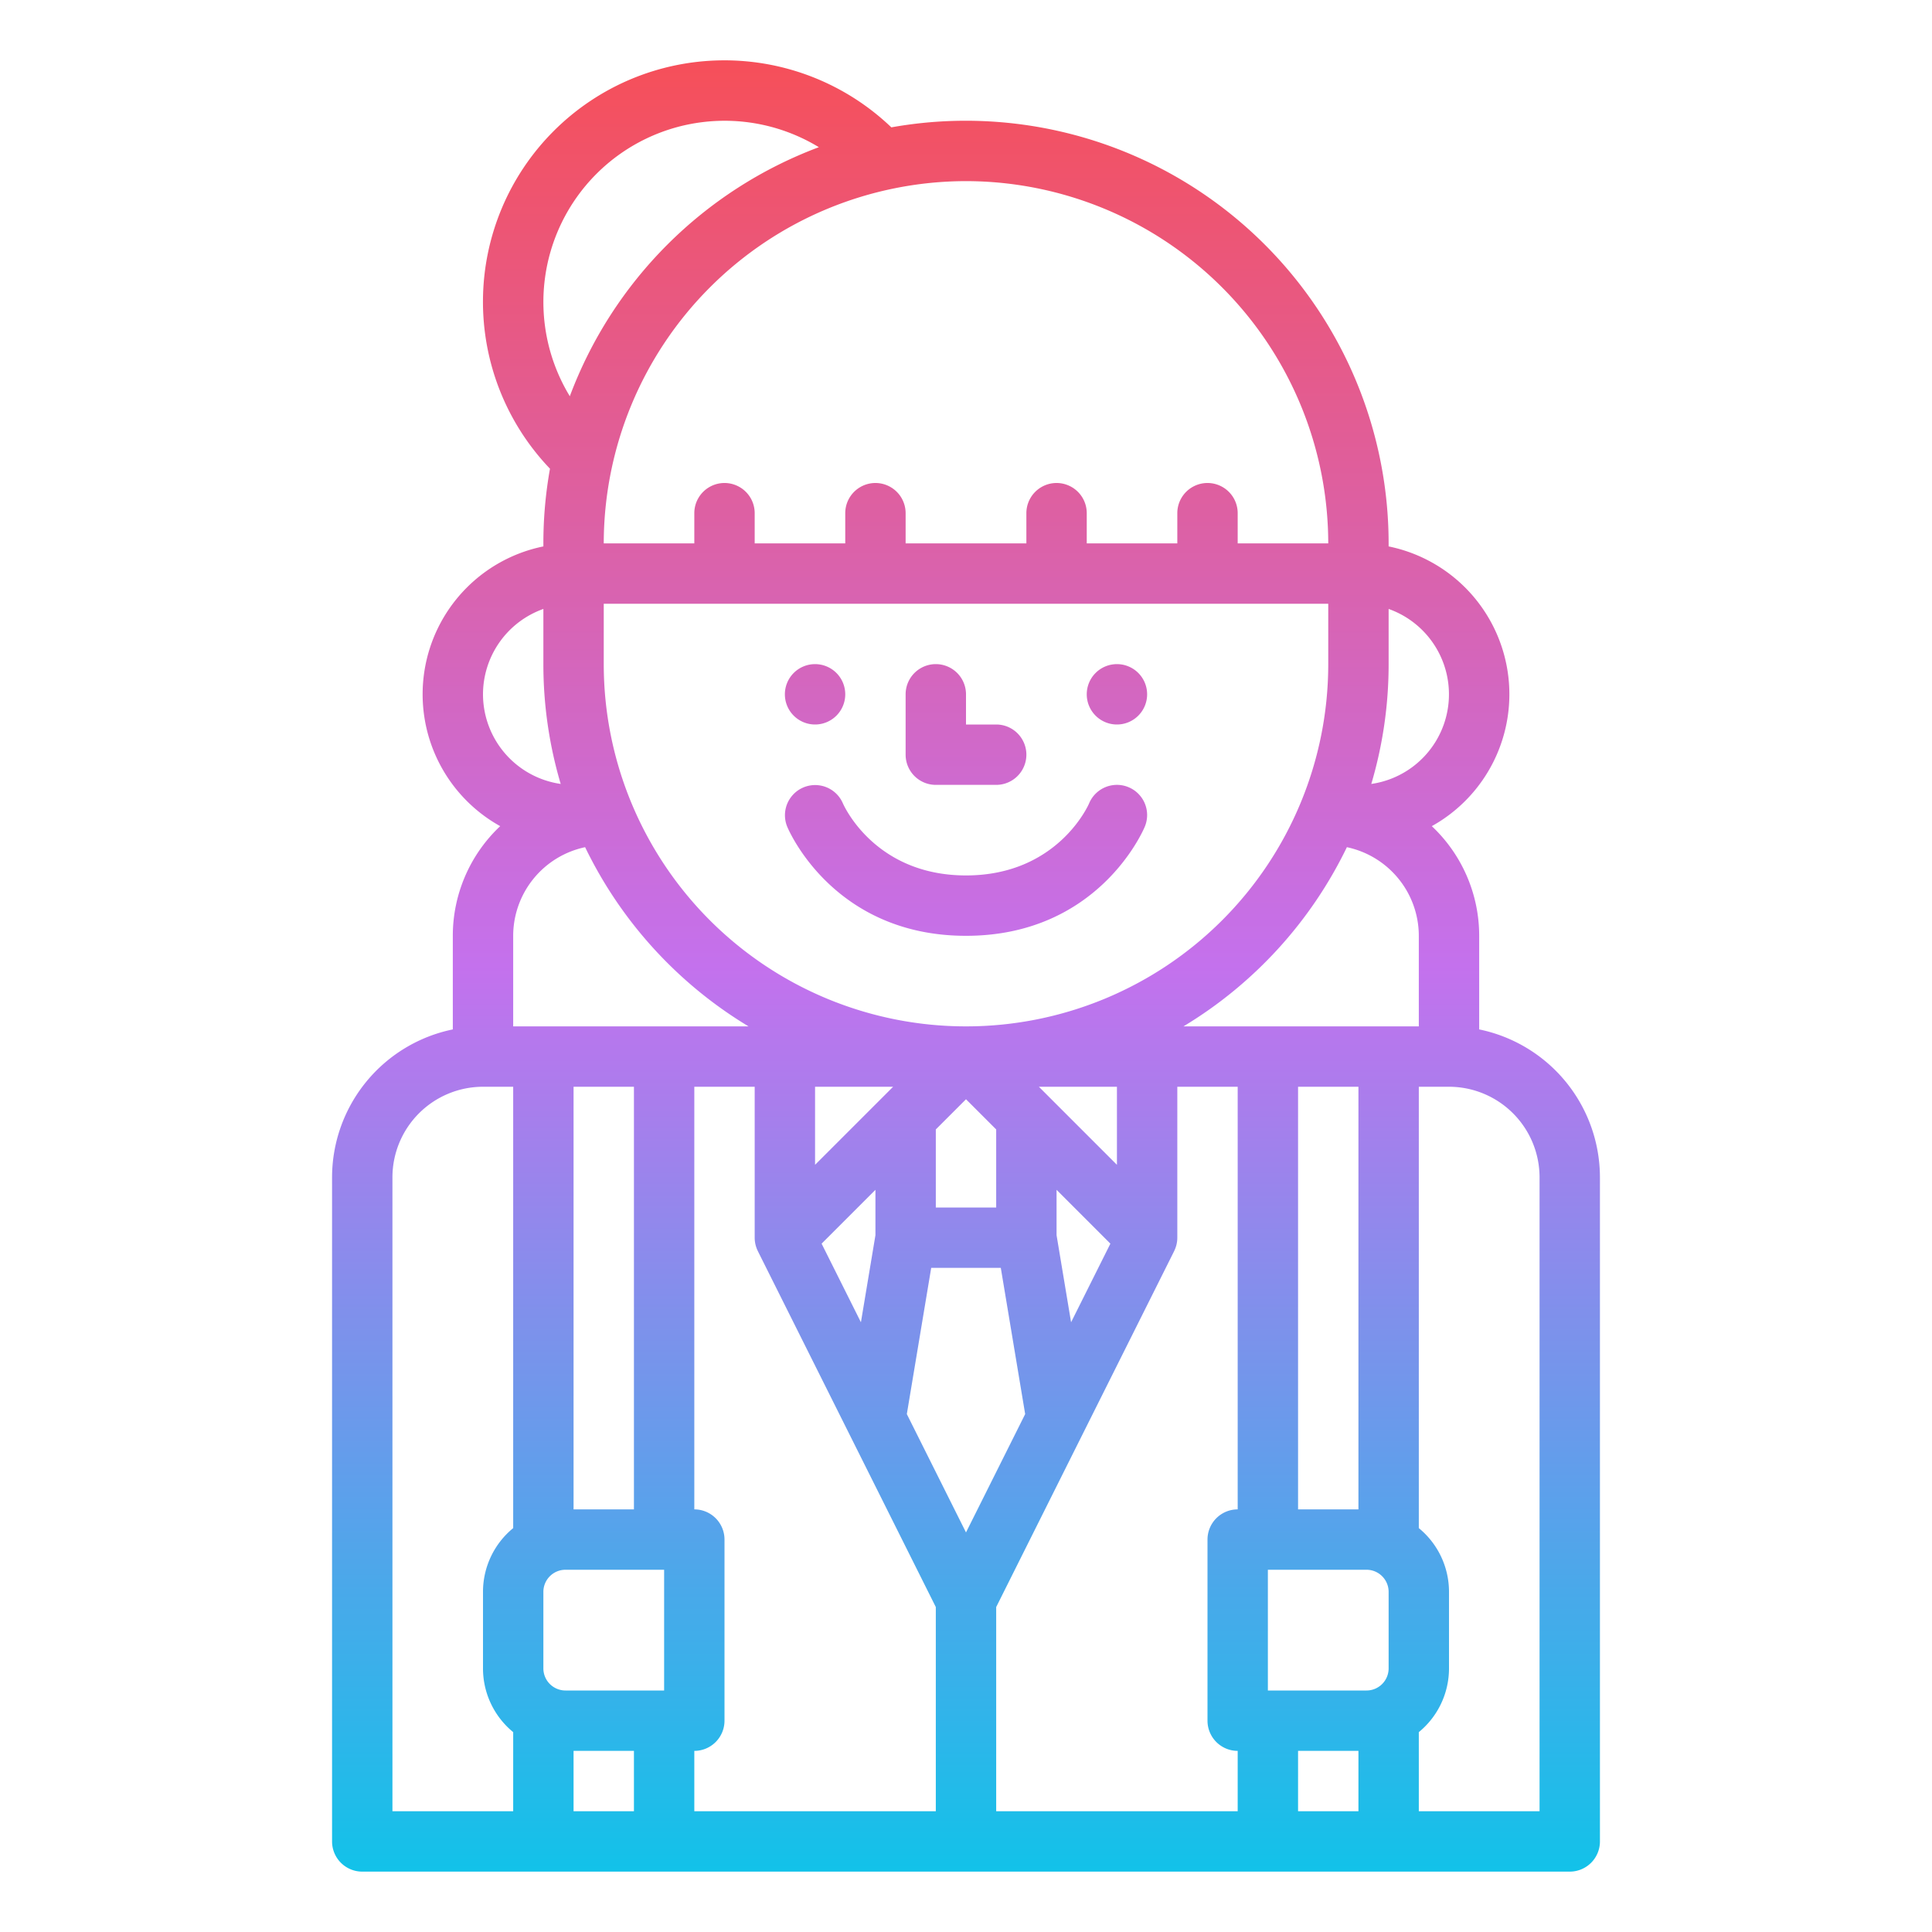 <?xml version="1.0"?>
<svg xmlns="http://www.w3.org/2000/svg" xmlns:xlink="http://www.w3.org/1999/xlink" id="Gradient" viewBox="0 0 512 512" width="512" height="512"><defs><linearGradient id="linear-gradient" x1="256" y1="496" x2="256" y2="16" gradientUnits="userSpaceOnUse"><stop offset="0" stop-color="#12c2e9"/><stop offset="0.5" stop-color="#c471ed"/><stop offset="1" stop-color="#f64f59"/></linearGradient></defs><path d="M288,184a8,8,0,1,1,8,8A8,8,0,0,1,288,184Zm-72,8a8,8,0,1,0-8-8A8,8,0,0,0,216,192Zm32,16h16a8,8,0,0,0,0-16h-8v-8a8,8,0,0,0-16,0v16A8,8,0,0,0,248,208Zm8,40c34.932,0,46.893-27.742,47.385-28.923a8,8,0,1,0-14.77-6.154C288.536,213.114,280.385,232,256,232c-23.956,0-32.248-18.238-32.636-19.126a8,8,0,0,0-14.749,6.2C209.107,220.258,221.068,248,256,248ZM88,488V312a40.067,40.067,0,0,1,32-39.195V248a39.885,39.885,0,0,1,12.557-29.061A39.99,39.99,0,0,1,144,144.805V144a112.243,112.243,0,0,1,1.75-19.788A63.982,63.982,0,0,1,236.213,33.75,112.06,112.06,0,0,1,368,144v.805a39.99,39.99,0,0,1,11.443,74.134A39.885,39.885,0,0,1,392,248v24.805A40.068,40.068,0,0,1,424,312V488a8,8,0,0,1-8,8H96A8,8,0,0,1,88,488Zm72-328v16a96,96,0,0,0,192,0V160Zm216,88a24.04,24.04,0,0,0-19.061-23.487A112.786,112.786,0,0,1,313.631,272H376ZM149.856,416A5.863,5.863,0,0,0,144,421.856v20.288A5.863,5.863,0,0,0,149.856,448H176V416ZM184,464v16h64V425.888l-47.155-94.31.008,0A7.985,7.985,0,0,1,200,328V288H184V400a8,8,0,0,1,8,8v48A8,8,0,0,1,184,464Zm87.681-89.251L265.223,336H246.777l-6.458,38.749L256,406.111ZM248,320h16V299.313l-8-8-8,8Zm-32-32v20.687L236.687,288Zm1.734,41.58,10.419,20.838L232,327.338V315.313Zm76.532,0L280,315.314v12.021l3.847,23.082ZM296,288H275.313L296,308.687ZM264,480h64V464a8,8,0,0,1-8-8V408a8,8,0,0,1,8-8V288H312v40a7.985,7.985,0,0,1-.853,3.573l.008,0L264,425.888Zm98.144-32A5.863,5.863,0,0,0,368,442.144V421.856A5.863,5.863,0,0,0,362.144,416H336v32ZM344,480h16V464H344Zm16-192H344V400h16ZM155.061,224.513A24.04,24.04,0,0,0,136,248v24h62.369A112.786,112.786,0,0,1,155.061,224.513ZM152,288V400h16V288Zm0,192h16V464H152ZM384,288h-8V404.967a21.822,21.822,0,0,1,8,16.889v20.288a21.822,21.822,0,0,1-8,16.889V480h32V312A24.027,24.027,0,0,0,384,288ZM368,161.376V176a111.652,111.652,0,0,1-4.592,31.754A24,24,0,0,0,368,161.376ZM256,48a96.108,96.108,0,0,0-96,96h24v-8a8,8,0,0,1,16,0v8h24v-8a8,8,0,0,1,16,0v8h32v-8a8,8,0,0,1,16,0v8h24v-8a8,8,0,0,1,16,0v8h24A96.108,96.108,0,0,0,256,48ZM151.006,105.008a112.586,112.586,0,0,1,66-66,48.03,48.03,0,0,0-66,66ZM128,184a24.035,24.035,0,0,0,20.592,23.754A111.652,111.652,0,0,1,144,176V161.376A24.039,24.039,0,0,0,128,184ZM104,480h32V459.033a21.822,21.822,0,0,1-8-16.889V421.856a21.822,21.822,0,0,1,8-16.889V288h-8a24.027,24.027,0,0,0-24,24Z" style="fill:url(#linear-gradient)"/></svg>
